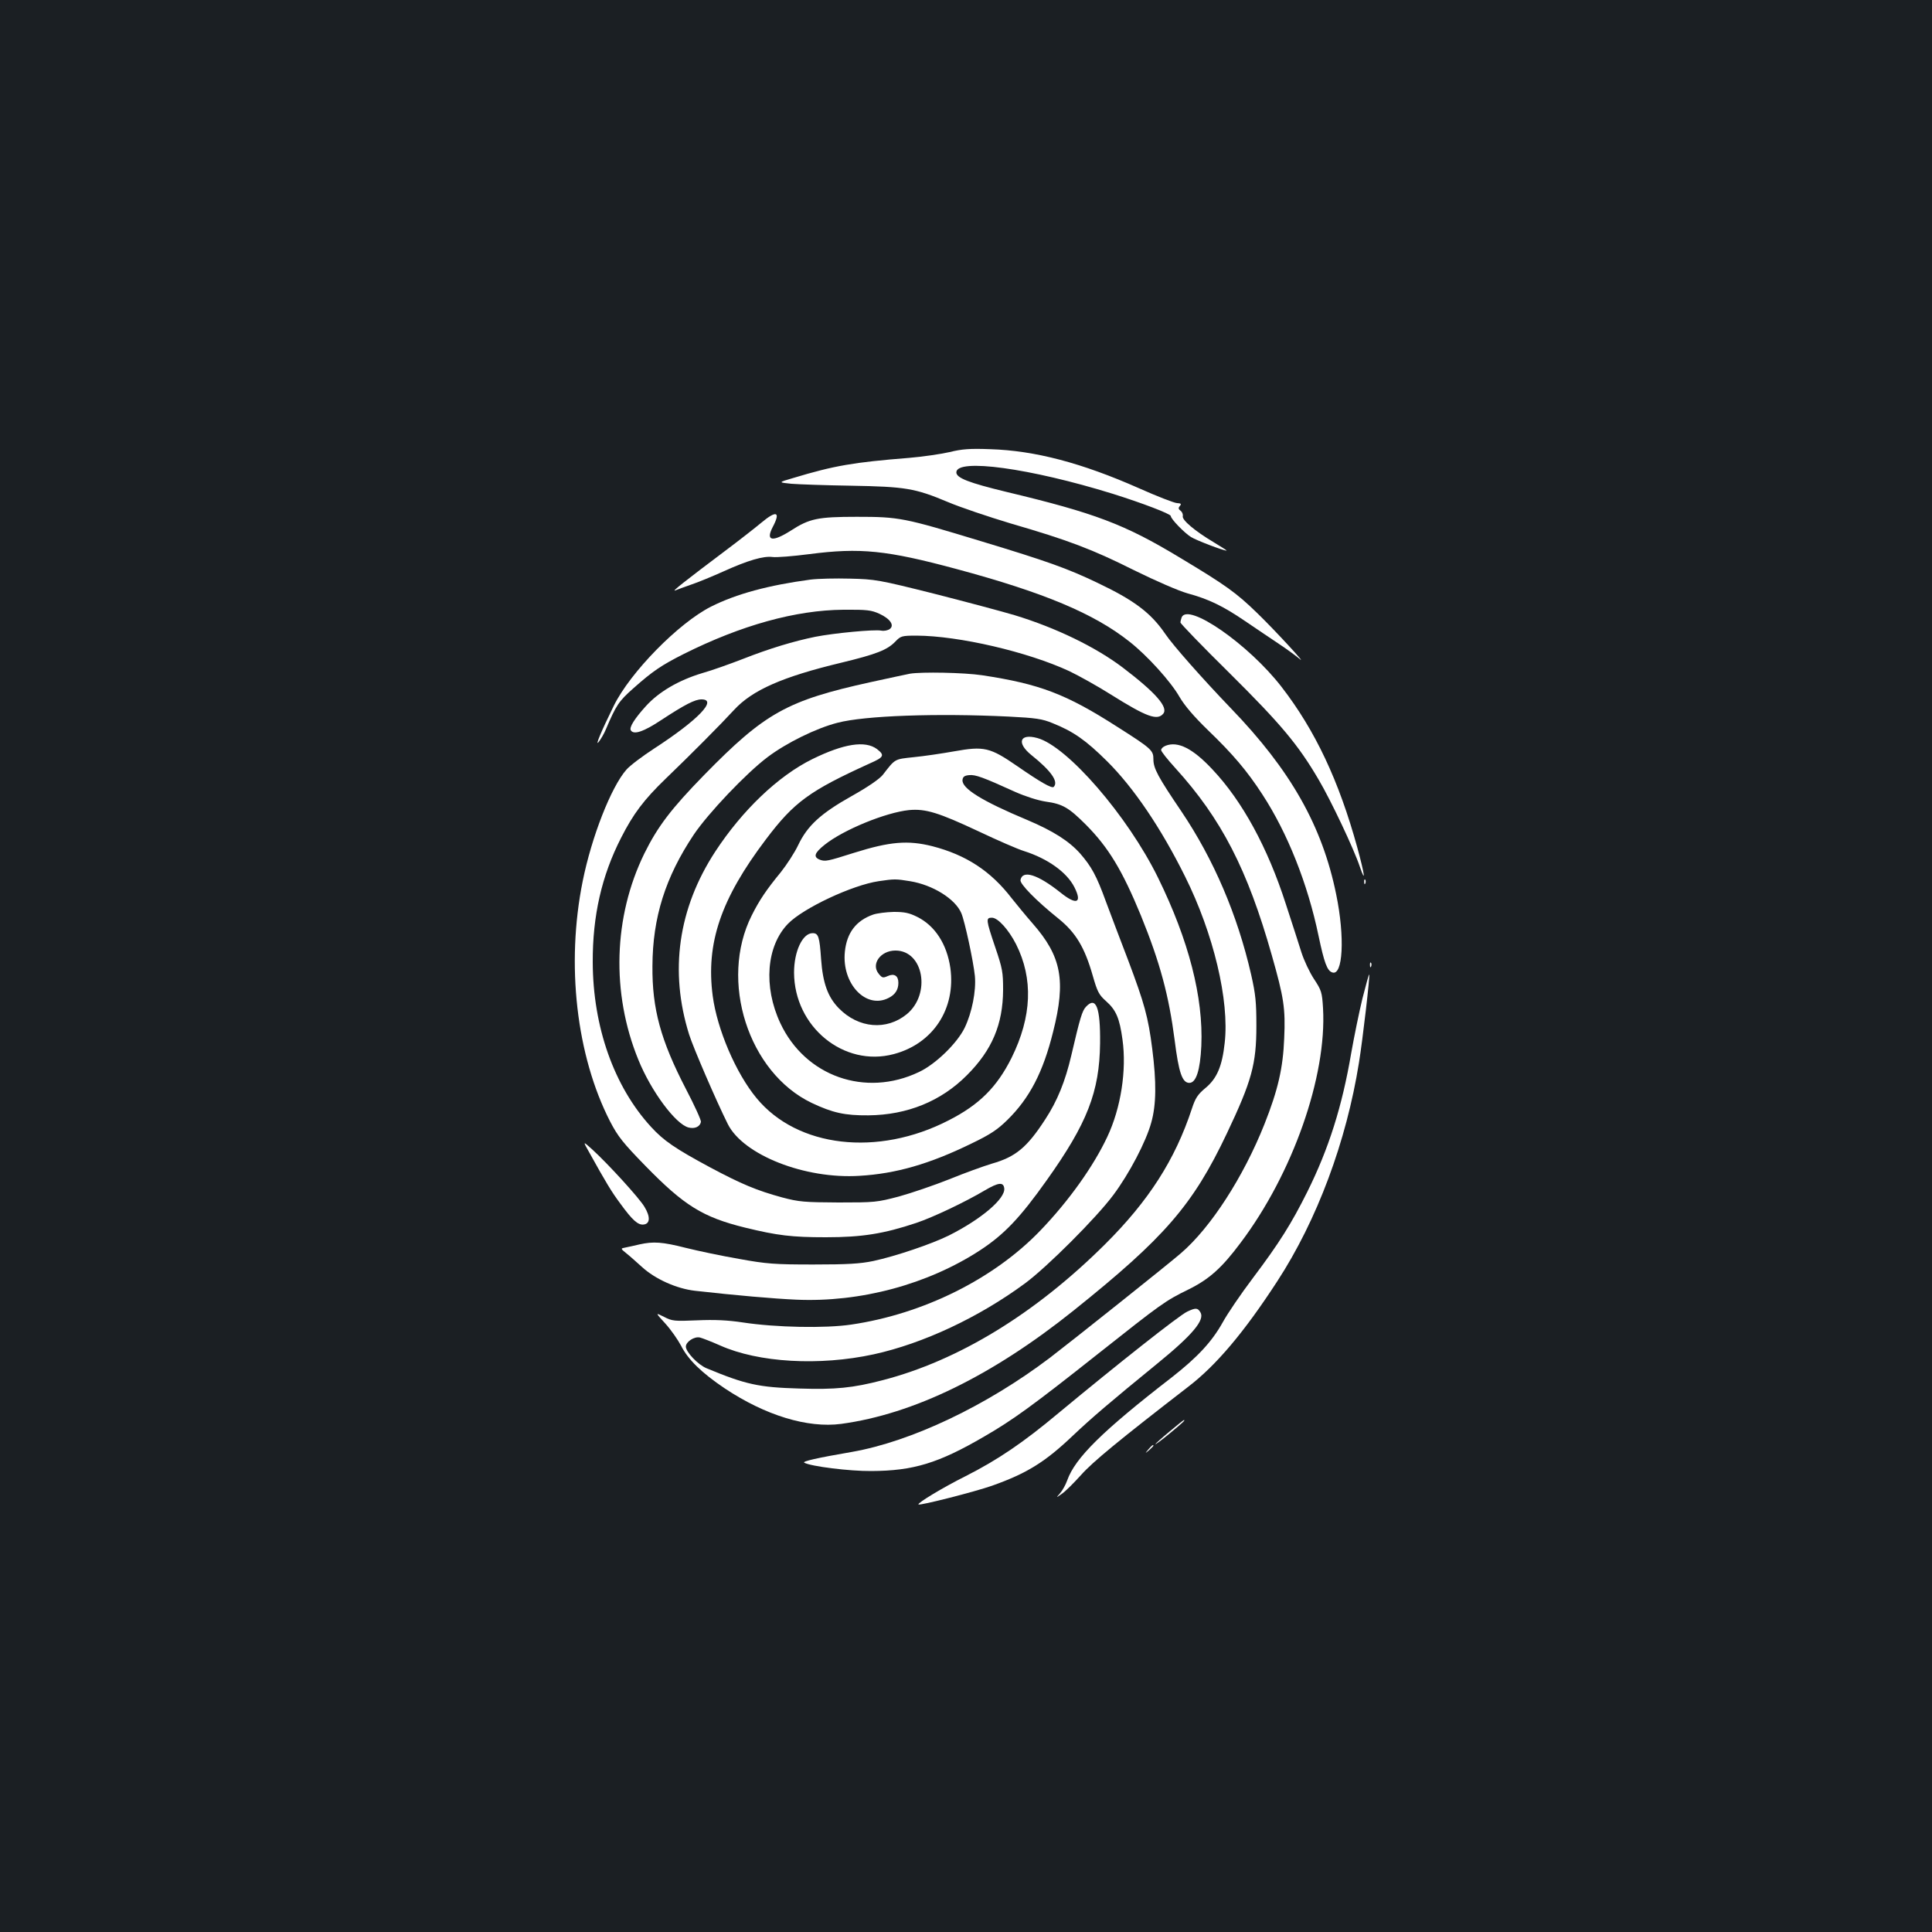 <?xml version="1.0" standalone="no"?>
<!DOCTYPE svg PUBLIC "-//W3C//DTD SVG 20010904//EN"
 "http://www.w3.org/TR/2001/REC-SVG-20010904/DTD/svg10.dtd">
<svg version="1.0" xmlns="http://www.w3.org/2000/svg"
 width="1000pt" height="1000pt" viewBox="0 0 1000 1000"
 preserveAspectRatio="xMidYMid meet">
<rect width="100%" height="100%" fill="#1b1f23"/>
<g transform="translate(0,1000) scale(0.1,-0.1)"
fill="#ffffff" stroke="none">
<path d="M4915 7660 c-44 -10 -138 -24 -210 -30 -288 -23 -387 -40 -599 -104
-79 -23 -79 -23 -10 -30 38 -3 177 -8 309 -10 281 -5 331 -13 500 -84 66 -28
212 -77 325 -111 303 -88 423 -134 641 -243 114 -56 229 -106 275 -119 110
-30 183 -65 299 -144 55 -37 134 -91 175 -118 41 -27 88 -62 105 -76 51 -45
-129 150 -217 235 -109 106 -163 145 -405 290 -283 171 -438 229 -894 338
-194 47 -259 72 -259 101 0 74 381 22 810 -111 150 -47 300 -104 300 -115 0
-15 70 -87 105 -109 28 -17 166 -70 184 -70 3 0 -28 20 -68 44 -97 58 -163
114 -159 134 2 10 -3 22 -11 28 -12 9 -13 15 -4 25 9 11 6 14 -15 15 -15 1
-103 35 -197 77 -296 131 -539 195 -770 202 -104 4 -146 1 -210 -15z"/>
<path d="M3940 7294 c-30 -25 -113 -90 -185 -144 -214 -161 -281 -214 -260
-206 11 5 49 18 85 31 36 12 110 43 166 68 126 57 206 80 252 74 21 -3 107 4
192 15 262 34 400 20 760 -77 454 -122 713 -231 896 -376 93 -73 214 -207 259
-286 27 -46 74 -101 148 -173 127 -122 202 -210 281 -332 130 -199 235 -463
291 -733 29 -137 44 -179 70 -188 56 -22 67 182 21 404 -72 354 -236 643 -546
964 -144 150 -299 325 -338 383 -75 110 -161 175 -355 267 -153 73 -256 110
-600 214 -398 121 -422 126 -642 126 -202 0 -245 -9 -341 -71 -96 -61 -132
-55 -95 17 43 81 21 90 -59 23z"/>
<path d="M4195 7000 c-217 -29 -384 -74 -515 -140 -168 -85 -418 -340 -503
-513 -66 -134 -99 -214 -78 -187 11 14 28 43 37 65 53 125 67 146 143 213 99
88 145 119 260 177 298 149 579 227 826 229 124 1 145 -2 187 -21 56 -26 79
-60 53 -79 -10 -7 -29 -11 -44 -8 -35 7 -245 -13 -341 -32 -113 -23 -238 -61
-373 -114 -67 -26 -162 -60 -212 -74 -123 -37 -225 -97 -292 -171 -59 -65 -87
-110 -78 -125 15 -25 67 -7 156 52 125 82 176 108 210 108 85 0 -18 -107 -246
-255 -60 -39 -125 -88 -143 -109 -79 -90 -180 -348 -226 -577 -87 -431 -33
-903 142 -1244 40 -77 66 -110 182 -229 201 -206 297 -266 516 -320 168 -41
242 -50 419 -50 187 0 299 18 467 74 87 29 255 109 356 169 70 41 96 44 100
10 6 -53 -118 -159 -287 -244 -89 -44 -275 -107 -391 -132 -68 -14 -130 -18
-310 -18 -201 0 -242 3 -385 29 -87 15 -211 41 -275 57 -122 31 -168 34 -240
18 -25 -6 -57 -13 -72 -16 -27 -5 -27 -5 5 -31 18 -14 53 -46 80 -70 69 -63
179 -112 274 -123 213 -24 410 -41 523 -46 333 -15 683 79 955 257 123 81 205
167 342 360 211 296 274 459 277 710 2 186 -21 245 -73 189 -20 -21 -31 -59
-76 -252 -31 -133 -72 -235 -135 -331 -94 -145 -153 -194 -276 -229 -43 -13
-143 -49 -221 -81 -78 -31 -195 -71 -260 -89 -114 -30 -125 -31 -313 -31 -177
1 -204 3 -291 26 -132 36 -211 69 -374 156 -182 98 -240 138 -305 209 -192
209 -301 518 -302 853 -1 239 46 447 147 644 63 124 118 197 231 306 128 123
285 281 354 356 94 102 250 171 555 244 182 44 238 66 280 110 27 28 33 30
109 30 219 -1 576 -84 791 -184 50 -24 147 -78 215 -121 185 -116 240 -136
271 -99 27 33 -39 109 -210 239 -140 106 -346 206 -560 271 -64 19 -251 69
-416 111 -287 72 -306 75 -435 78 -74 2 -166 0 -205 -5z"/>
<path d="M6116 6804 c-3 -9 -6 -20 -6 -26 0 -6 114 -124 254 -262 265 -263
355 -370 461 -551 64 -108 183 -360 213 -450 33 -95 25 -40 -12 96 -96 349
-219 609 -393 834 -170 220 -486 439 -517 359z"/>
<path d="M4710 6513 c-14 -3 -106 -22 -205 -44 -431 -95 -545 -158 -860 -480
-170 -174 -241 -267 -310 -407 -160 -327 -172 -722 -31 -1067 66 -163 193
-334 260 -351 32 -8 59 4 64 29 2 8 -33 85 -78 171 -130 251 -175 414 -173
636 1 251 67 460 214 680 74 110 271 318 383 402 97 73 251 149 361 177 141
37 515 50 886 32 141 -7 174 -12 227 -34 108 -43 173 -89 282 -197 137 -136
279 -345 404 -597 147 -295 230 -642 205 -861 -13 -120 -40 -184 -99 -233 -41
-34 -53 -53 -71 -108 -87 -264 -223 -476 -449 -701 -361 -359 -758 -602 -1152
-704 -154 -40 -243 -49 -431 -43 -210 6 -278 21 -480 105 -44 18 -107 84 -107
112 0 25 44 54 73 47 12 -3 59 -21 104 -41 199 -89 514 -107 795 -46 256 56
544 191 783 367 114 84 370 340 457 457 83 111 170 277 197 376 26 92 27 210
5 381 -21 166 -41 236 -124 457 -40 103 -91 240 -116 306 -49 135 -75 181
-133 248 -58 65 -140 117 -272 173 -237 99 -343 165 -337 209 2 16 11 22 35
24 32 3 71 -11 238 -87 54 -24 118 -44 157 -50 88 -12 120 -31 209 -120 117
-118 188 -236 284 -469 100 -246 145 -415 175 -646 21 -167 39 -221 76 -221
35 0 56 65 62 191 11 252 -65 547 -224 871 -157 320 -470 681 -625 723 -91 25
-108 -25 -32 -87 104 -83 143 -139 117 -166 -10 -9 -68 24 -188 107 -142 98
-172 105 -328 77 -62 -11 -156 -25 -208 -30 -102 -11 -95 -7 -161 -92 -17 -21
-76 -62 -160 -109 -162 -91 -230 -154 -278 -255 -18 -38 -59 -101 -90 -140
-74 -90 -111 -145 -150 -223 -170 -338 -18 -814 311 -971 108 -51 171 -65 293
-64 201 2 376 73 510 208 130 130 186 263 187 441 0 92 -3 110 -41 222 -48
142 -49 152 -17 152 31 0 86 -61 125 -137 90 -179 82 -375 -23 -588 -76 -152
-167 -243 -326 -324 -367 -189 -783 -141 -994 115 -107 129 -204 356 -227 529
-36 273 42 502 275 810 147 195 227 252 539 394 73 32 77 42 36 74 -61 45
-171 28 -334 -52 -177 -87 -363 -265 -503 -479 -192 -294 -238 -619 -135 -947
21 -67 141 -345 200 -463 80 -160 399 -286 682 -268 188 11 362 61 579 167 98
47 135 72 186 122 115 113 185 247 237 457 67 265 43 390 -106 560 -36 41 -84
100 -108 130 -109 142 -237 225 -411 270 -127 32 -220 24 -405 -34 -139 -44
-149 -46 -177 -36 -36 14 -29 35 25 78 98 78 317 167 436 179 86 8 153 -13
360 -110 99 -47 205 -93 235 -102 123 -39 222 -110 261 -187 42 -83 11 -95
-73 -27 -117 93 -196 118 -206 64 -4 -20 81 -107 197 -200 89 -72 135 -148
177 -295 24 -84 32 -99 69 -132 52 -46 70 -89 85 -199 22 -158 -8 -354 -79
-504 -71 -151 -198 -330 -346 -484 -240 -250 -605 -432 -979 -487 -134 -20
-390 -15 -561 11 -79 12 -146 15 -237 11 -117 -5 -129 -4 -171 18 -46 23 -46
23 7 -35 29 -32 65 -84 81 -114 36 -72 107 -141 226 -221 210 -140 429 -207
603 -184 375 51 781 249 1202 586 472 378 618 546 794 917 129 272 153 359
153 557 0 123 -4 163 -27 265 -71 310 -194 597 -361 845 -122 180 -145 223
-145 270 0 46 -9 55 -187 168 -265 170 -402 222 -700 267 -94 14 -313 18 -373
8z m0 -1074 c118 -19 235 -92 266 -166 18 -43 62 -247 70 -325 7 -77 -15 -189
-53 -268 -39 -80 -151 -189 -237 -229 -277 -132 -588 -22 -717 253 -89 190
-72 400 40 515 79 81 333 200 469 220 81 12 89 12 162 0z"/>
<path d="M4519 5266 c-88 -31 -136 -94 -146 -192 -17 -166 110 -300 227 -239
34 17 50 43 50 78 0 37 -22 50 -55 35 -25 -11 -29 -10 -47 12 -41 50 10 120
87 120 145 0 185 -224 59 -329 -105 -86 -250 -74 -352 30 -57 58 -83 130 -92
254 -8 117 -14 135 -44 135 -52 0 -96 -94 -96 -204 1 -281 258 -491 516 -422
204 54 322 235 293 446 -18 123 -79 218 -171 264 -42 21 -66 26 -122 26 -39
-1 -87 -7 -107 -14z"/>
<path d="M6033 6140 c-13 -5 -23 -15 -23 -22 0 -8 33 -49 73 -93 239 -263 374
-525 500 -970 62 -218 71 -274 64 -429 -6 -154 -32 -267 -102 -444 -109 -274
-278 -536 -433 -669 -68 -59 -563 -453 -678 -541 -329 -249 -717 -433 -1024
-487 -180 -31 -260 -49 -247 -56 35 -19 233 -44 347 -43 217 1 347 40 585 179
147 85 248 158 590 429 326 258 346 273 467 332 107 53 172 111 269 241 270
358 447 862 427 1214 -5 83 -8 93 -47 152 -23 35 -52 97 -65 138 -13 41 -49
154 -81 251 -93 289 -224 531 -380 696 -102 109 -179 147 -242 122z"/>
<path d="M7061 5434 c0 -11 3 -14 6 -6 3 7 2 16 -1 19 -3 4 -6 -2 -5 -13z"/>
<path d="M7091 5004 c0 -11 3 -14 6 -6 3 7 2 16 -1 19 -3 4 -6 -2 -5 -13z"/>
<path d="M7052 4832 c-17 -70 -43 -197 -58 -282 -47 -276 -116 -495 -228 -720
-82 -164 -144 -263 -281 -445 -62 -82 -132 -185 -156 -229 -57 -102 -131 -181
-265 -286 -357 -276 -499 -416 -540 -532 -8 -23 -25 -53 -37 -67 -22 -25 -22
-25 9 -3 17 11 61 55 99 97 60 68 199 182 555 457 145 111 290 283 461 546
206 316 358 724 423 1132 19 116 58 452 53 456 -2 2 -17 -54 -35 -124z"/>
<path d="M3050 4035 c86 -155 116 -205 161 -265 63 -87 92 -112 121 -108 33 4
35 40 4 91 -26 45 -189 223 -270 297 -50 45 -50 45 -16 -15z"/>
<path d="M6145 3211 c-40 -18 -365 -275 -665 -524 -184 -154 -314 -242 -481
-327 -120 -60 -252 -140 -245 -147 7 -7 293 66 381 97 180 64 274 122 419 260
95 90 192 173 436 372 183 149 248 227 223 266 -14 23 -24 24 -68 3z"/>
<path d="M6053 2590 c-40 -33 -73 -63 -73 -65 0 -3 34 22 75 56 66 55 82 69
73 69 -2 0 -36 -27 -75 -60z"/>
<path d="M5944 2498 c-19 -23 -19 -23 4 -4 12 11 22 21 22 23 0 8 -8 2 -26
-19z"/>
</g>
</svg>
